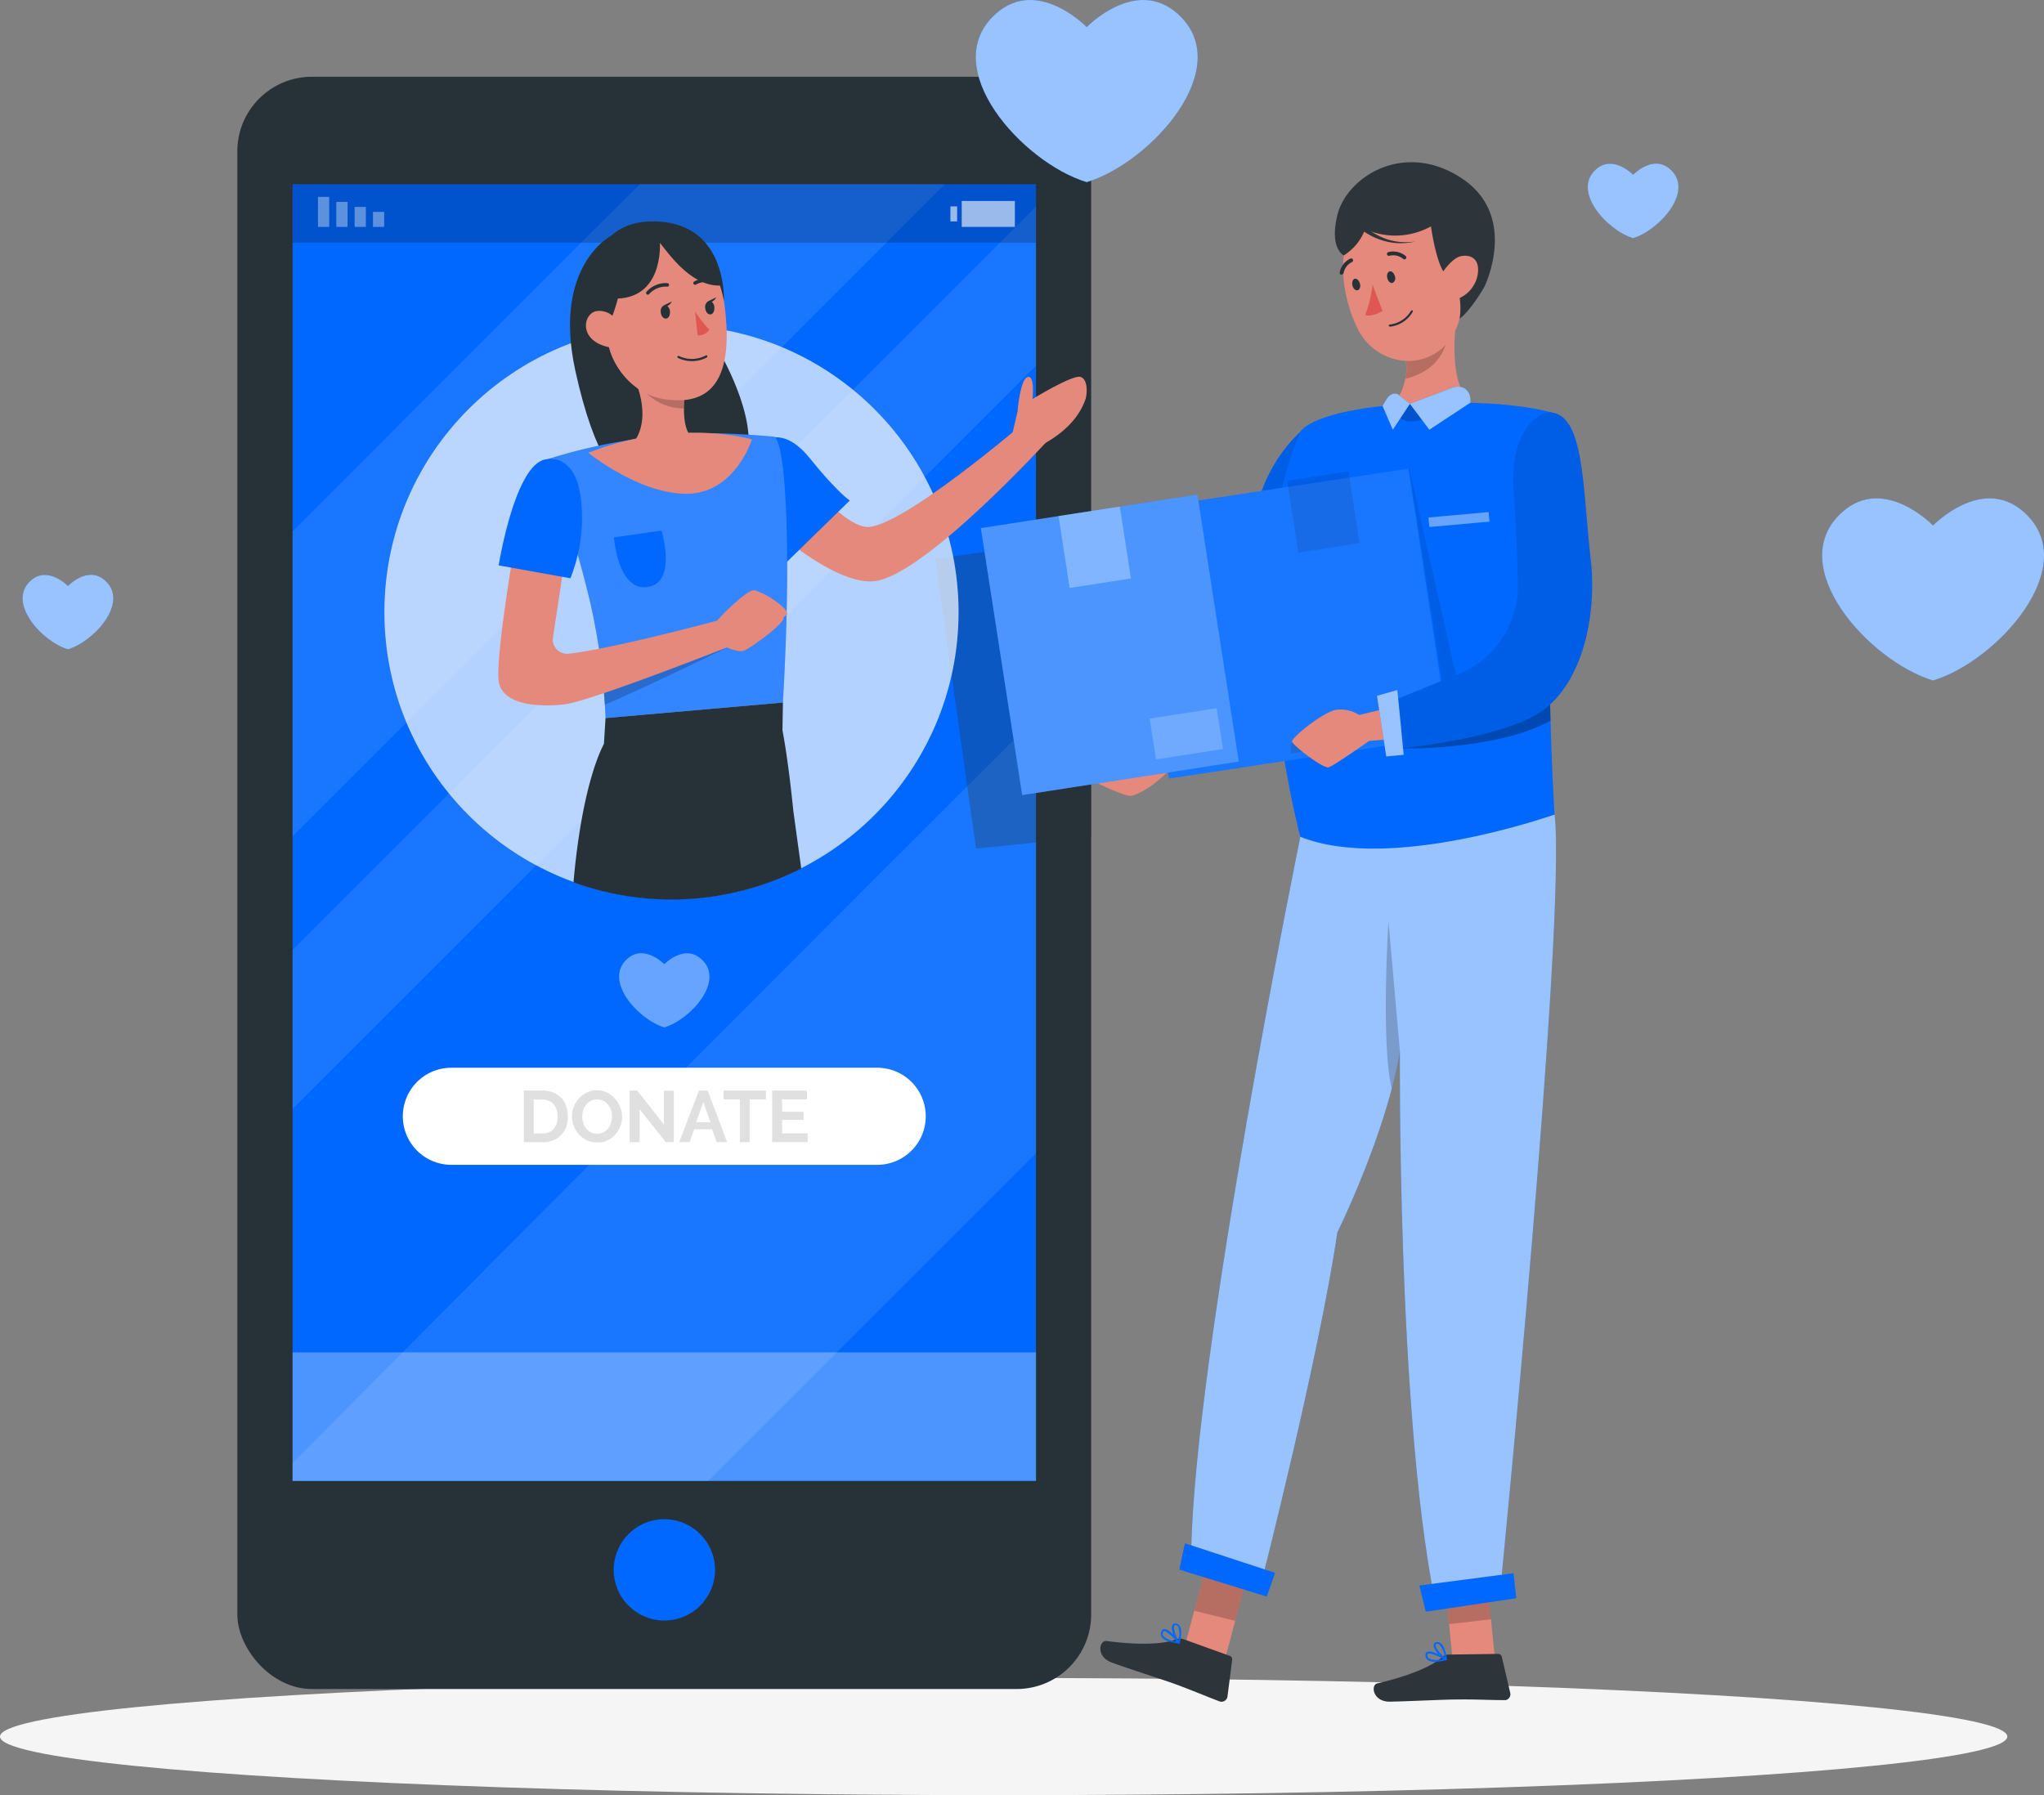 <svg xmlns="http://www.w3.org/2000/svg" width="411.263" height="361.284" viewBox="0 0 411.263 361.284">
  <rect x="0" y="0" width="411.263" height="361.284" fill="#808080" stroke="none"/>
  <g id="Group_5124" data-name="Group 5124" transform="translate(-811.07 -375.259)">
    <g id="freepik--Shadow--inject-31" transform="translate(811.07 712.963)">
      <ellipse id="freepik--path--inject-31" cx="201.94" cy="11.79" rx="201.94" ry="11.79" fill="#f5f5f5"/>
    </g>
    <g id="freepik--Device--inject-31" transform="translate(858.823 390.708)">
      <rect id="Rectangle_2446" data-name="Rectangle 2446" width="171.798" height="324.474" rx="15" transform="translate(0 0)" fill="#263238"/>
      <rect id="Rectangle_2447" data-name="Rectangle 2447" width="149.583" height="260.963" transform="translate(11.113 21.632)" fill="#0068ff"/>
      <rect id="Rectangle_2448" data-name="Rectangle 2448" width="149.583" height="25.861" transform="translate(11.113 256.724)" fill="#fff" opacity="0.3"/>
      <path id="Path_60703" data-name="Path 60703" d="M260.273,219.38C222.247,257.2,151.83,327.937,110.69,369.359V373h83.582l66-65.991Z" transform="translate(-99.577 -90.367)" fill="#fff" opacity="0.1"/>
      <path id="Path_60704" data-name="Path 60704" d="M110.69,247.511,241.921,116.28H180.555c-16.248,16.123-44,43.931-69.865,69.886Z" transform="translate(-99.577 -94.648)" fill="#fff" opacity="0.1"/>
      <path id="Path_60705" data-name="Path 60705" d="M110.69,302.189,260.273,152.606V120.6L110.69,270.172Z" transform="translate(-99.577 -94.468)" fill="#fff" opacity="0.1"/>
      <rect id="Rectangle_2449" data-name="Rectangle 2449" width="149.583" height="11.769" transform="translate(11.113 21.632)" opacity="0.2"/>
      <circle id="Ellipse_836" data-name="Ellipse 836" cx="10.196" cy="10.196" r="10.196" transform="translate(74.223 292.064) rotate(-9.22)" fill="#0068ff"/>
      <g id="Group_5019" data-name="Group 5019" transform="translate(16.227 24.174)" opacity="0.6">
        <rect id="Rectangle_2450" data-name="Rectangle 2450" width="2.26" height="3.02" transform="translate(13.321 6.041) rotate(180)" fill="#fff" opacity="0.6"/>
        <rect id="Rectangle_2451" data-name="Rectangle 2451" width="2.26" height="4.02" transform="translate(9.634 6.041) rotate(180)" fill="#fff" opacity="0.6"/>
        <rect id="Rectangle_2452" data-name="Rectangle 2452" width="2.26" height="5.031" transform="translate(5.947 6.041) rotate(180)" fill="#fff" opacity="0.6"/>
        <rect id="Rectangle_2453" data-name="Rectangle 2453" width="2.26" height="6.041" transform="translate(2.26 6.041) rotate(180)" fill="#fff" opacity="0.6"/>
      </g>
      <rect id="Rectangle_2454" data-name="Rectangle 2454" width="1.344" height="3.02" transform="translate(143.479 26.09)" fill="#fff" opacity="0.6"/>
      <rect id="Rectangle_2455" data-name="Rectangle 2455" width="10.696" height="5.218" transform="translate(156.446 30.214) rotate(180)" fill="#fff" opacity="0.6"/>
      <path id="Path_60706" data-name="Path 60706" d="M190.309,266.047c-3.427-3.125-7.447,1.042-7.447,1.042s-4.01-4.166-7.447-1.094c-4.9,4.385,2.218,12.227,7.447,13.8C188.091,278.264,195.2,270.422,190.309,266.047Z" transform="translate(-96.958 -88.479)" fill="#fff" opacity="0.4"/>
      <path id="Path_60707" data-name="Path 60707" d="M227.435,287H141.759a9.769,9.769,0,1,0,0,19.539h85.675a9.769,9.769,0,1,0,0-19.539Z" transform="translate(-98.693 -87.56)" fill="#fff"/>
      <path id="Path_60708" data-name="Path 60708" d="M155.37,301.783V291.42h3.781a5.562,5.562,0,0,1,2.208.417,4.394,4.394,0,0,1,2.531,2.75,6.489,6.489,0,0,1,0,4.166,4.54,4.54,0,0,1-1.042,1.635,4.78,4.78,0,0,1-1.594,1.042,5.593,5.593,0,0,1-2.083.375Zm6.78-5.208a4.738,4.738,0,0,0-.2-1.364,3.03,3.03,0,0,0-.594-1.042,2.634,2.634,0,0,0-.969-.7,3.124,3.124,0,0,0-1.291-.25h-1.739v6.822h1.791a3.125,3.125,0,0,0,1.312-.26,2.73,2.73,0,0,0,.948-.719,3.262,3.262,0,0,0,.594-1.094,4.678,4.678,0,0,0,.146-1.385Z" transform="translate(-97.722 -87.376)" fill="#e0e0e0"/>
      <path id="Path_60709" data-name="Path 60709" d="M169.711,301.858a4.7,4.7,0,0,1-2.083-.448,4.936,4.936,0,0,1-1.573-1.187,5.479,5.479,0,0,1-1.385-3.614,5.208,5.208,0,0,1,.385-1.989,5.375,5.375,0,0,1,1.042-1.677,4.979,4.979,0,0,1,1.6-1.156,4.613,4.613,0,0,1,2.01-.427,4.4,4.4,0,0,1,2.031.458,5.081,5.081,0,0,1,1.6,1.25,5.478,5.478,0,0,1,1.042,1.7,5.135,5.135,0,0,1,.365,1.916,5.27,5.27,0,0,1-.375,1.979,5.415,5.415,0,0,1-1.041,1.666,4.8,4.8,0,0,1-1.594,1.146,4.616,4.616,0,0,1-2.031.385Zm-2.979-5.208a4.168,4.168,0,0,0,.208,1.291,3.666,3.666,0,0,0,.583,1.115,3.21,3.21,0,0,0,.937.771,2.781,2.781,0,0,0,1.271.292,2.707,2.707,0,0,0,1.281-.3,2.969,2.969,0,0,0,.937-.792,3.644,3.644,0,0,0,.573-1.114,4.03,4.03,0,0,0,.2-1.26,4.166,4.166,0,0,0-.208-1.3,3.467,3.467,0,0,0-.594-1.114,2.791,2.791,0,0,0-.937-.76,2.958,2.958,0,0,0-2.541,0,3.009,3.009,0,0,0-.937.792,3.71,3.71,0,0,0-.573,1.1,4.376,4.376,0,0,0-.2,1.24Z" transform="translate(-97.336 -87.379)" fill="#e0e0e0"/>
      <path id="Path_60710" data-name="Path 60710" d="M177.8,295.149v6.634h-2V291.42h1.552l5.343,6.8v-6.78h2v10.342H183.08Z" transform="translate(-96.874 -87.376)" fill="#e0e0e0"/>
      <path id="Path_60711" data-name="Path 60711" d="M189.359,291.42h1.76l3.906,10.363h-2.083l-.958-2.583H188.4l-.937,2.583H185.38Zm2.3,6.364-1.417-4.072-1.479,4.072Z" transform="translate(-96.476 -87.376)" fill="#e0e0e0"/>
      <path id="Path_60712" data-name="Path 60712" d="M202.459,293.191h-3.25v8.592h-1.979v-8.592H193.95V291.42h8.54Z" transform="translate(-96.12 -87.376)" fill="#e0e0e0"/>
      <path id="Path_60713" data-name="Path 60713" d="M210.474,300.013v1.771H203.34V291.42h7v1.771h-5v2.489h4.322v1.635H205.34v2.7Z" transform="translate(-95.73 -87.376)" fill="#e0e0e0"/>
      <path id="Path_60714" data-name="Path 60714" d="M266.231,184.39l-31.381,4.468,8.2,58.3,23.184-2.354Z" transform="translate(-94.422 -91.82)" fill="#263238" opacity="0.3"/>
      <circle id="Ellipse_837" data-name="Ellipse 837" cx="57.763" cy="57.763" r="57.763" transform="translate(29.59 49.982)" fill="#fff" opacity="0.7"/>
      <path id="Path_60715" data-name="Path 60715" d="M204.156,165.186s11.8,17.456,18.424,18.164,32.537-21.58,32.537-21.58l4.4,3.8s-24.653,27.079-34.943,28.663-29.85-18.81-29.85-18.81Z" transform="translate(-96.088 -92.759)" fill="#e4897b"/>
      <path id="Path_60716" data-name="Path 60716" d="M201.146,166.347s4.166-4.083,9.894,3.01,8.082,8.54,8.082,8.54l-14.581,14.238S195.97,170.138,201.146,166.347Z" transform="translate(-95.89 -92.618)" fill="#0068ff"/>
      <path id="Path_60717" data-name="Path 60717" d="M250.782,160.5s.51-6.551,2.031-6.968.979,4.426.979,4.426,8.02-4.9,9.634-4.458,1.354,3.6,1.042,4.458c-2.448,7.291-11.2,10.311-11.2,10.311l-3.531-3.333Z" transform="translate(-93.804 -93.104)" fill="#e4897b"/>
      <path id="Path_60718" data-name="Path 60718" d="M193.382,148.41s8.051,13.415,5.583,21.872-15.164.854-15.164.854l.156-16.664Z" transform="translate(-96.542 -93.314)" fill="#263238"/>
      <path id="Path_60719" data-name="Path 60719" d="M172.6,126.21s-11.9,6.03-7.228,27.246c7.832,35.568,19.393,20.83,19.393,20.83s-.51-14.019-5.208-20.83-3.718-16.529-3.718-16.529Z" transform="translate(-97.352 -94.235)" fill="#263238"/>
      <path id="Path_60720" data-name="Path 60720" d="M207.312,218.591l-35.693,3.124a126.465,126.465,0,0,0-3.8-26.215c-.854-3.416-1.916-7.239-3.291-11.644-.74-2.364-1.552-4.9-2.458-7.614-.677-2.083-1.416-4.26-2.229-6.582a106.619,106.619,0,0,1,14.821-3.593,111.547,111.547,0,0,1,16.019-1.687c6.947-.062,14.925.719,14.925.719s1.135.271,1.854,7.634C208.1,179.607,208.739,193.449,207.312,218.591Z" transform="translate(-97.536 -92.651)" fill="#0068ff"/>
      <path id="Path_60721" data-name="Path 60721" d="M207.312,218.591l-35.693,3.124a126.465,126.465,0,0,0-3.8-26.215c-.854-3.416-1.916-7.239-3.291-11.644-.74-2.364-1.552-4.9-2.458-7.614-.677-2.083-1.416-4.26-2.229-6.582a106.619,106.619,0,0,1,14.821-3.593,111.547,111.547,0,0,1,16.019-1.687c6.947-.062,14.925.719,14.925.719s1.135.271,1.854,7.634C208.1,179.607,208.739,193.449,207.312,218.591Z" transform="translate(-97.536 -92.651)" fill="#fff" opacity="0.2"/>
      <path id="Path_60722" data-name="Path 60722" d="M171.017,217.277c5.718-2.229,24.569-11.457,24.569-11.457l-25,5.645C170.7,213.361,170.861,215.277,171.017,217.277Z" transform="translate(-97.09 -90.93)" opacity="0.2"/>
      <path id="Path_60723" data-name="Path 60723" d="M187.087,172.688c-8.8-1.125-11.457-4.874-11.457-4.874,5.583-5.27.948-14.394.948-14.394L187.16,155.4a31.155,31.155,0,0,0-.406,4.458c-.083,6.426,2.822,6.489,2.822,6.489C191.44,169.824,187.087,172.688,187.087,172.688Z" transform="translate(-96.881 -93.106)" fill="#e4897b"/>
      <path id="Path_60724" data-name="Path 60724" d="M187.132,155.4a31.148,31.148,0,0,0-.406,4.458c-7.155,0-10.176-6.437-10.176-6.437Z" transform="translate(-96.843 -93.106)" opacity="0.2"/>
      <path id="Path_60725" data-name="Path 60725" d="M182.647,126.862c9.207-.51,11.29,3.906,12.5,13.352,1.5,11.811-.625,20.757-12.269,18.862-12.779-2.083-16.362-22.32-8.676-30.058C176,127.184,179.72,127.007,182.647,126.862Z" transform="translate(-97.107 -94.21)" fill="#e4897b"/>
      <path id="Path_60726" data-name="Path 60726" d="M188.44,140.83a19.414,19.414,0,0,0,2.885,3.666,2.521,2.521,0,0,1-2.364,1.177Z" transform="translate(-96.349 -93.628)" fill="#de5753"/>
      <path id="Path_60727" data-name="Path 60727" d="M183.144,139.846a2.01,2.01,0,0,0,.9-.906l-1.594.771h0a1.3,1.3,0,0,0-.625,1.364c.052.76.51,1.333,1.042,1.3s.864-.687.812-1.437A1.593,1.593,0,0,0,183.144,139.846Z" transform="translate(-96.625 -93.707)" fill="#263238"/>
      <path id="Path_60728" data-name="Path 60728" d="M191.724,139.036a2.011,2.011,0,0,0,.9-.906l-1.583.771h0a1.333,1.333,0,0,0-.635,1.375c.062.76.521,1.333,1.042,1.292s.864-.677.8-1.437a1.51,1.51,0,0,0-.521-1.094Z" transform="translate(-96.268 -93.741)" fill="#263238"/>
      <path id="Path_60729" data-name="Path 60729" d="M183.236,135.73a4.822,4.822,0,0,0-3.916,1.614" transform="translate(-96.728 -93.841)" fill="none" stroke="#263238" stroke-linecap="round" stroke-linejoin="round" stroke-width="0.707"/>
      <path id="Path_60730" data-name="Path 60730" d="M188.45,135.392a4.322,4.322,0,0,1,3.749-.24" transform="translate(-96.349 -93.877)" fill="none" stroke="#263238" stroke-linecap="round" stroke-linejoin="round" stroke-width="0.707"/>
      <path id="Path_60731" data-name="Path 60731" d="M167.81,168.332s10.332,8.384,19.945,8.249,13-10.946,13-10.946S185.839,161.218,167.81,168.332Z" transform="translate(-97.206 -92.655)" fill="#e4897b"/>
      <path id="Path_60732" data-name="Path 60732" d="M153.335,188.27s-3.25,19.164-2.864,24.621,8.634,5.624,13.279,5.072c5.343-.635,33.2-11.655,33.2-11.655l-1.291-5.51s-21.809,5.937-31.1,6.978a2.864,2.864,0,0,1-3.125-3.27l2.156-14.227Z" transform="translate(-97.927 -91.659)" fill="#e4897b"/>
      <path id="Path_60733" data-name="Path 60733" d="M160.227,169.412s5.7-1.26,6.8,7.791a33.037,33.037,0,0,1-2.083,16.175l-14.435-2.6S153.832,169.881,160.227,169.412Z" transform="translate(-97.924 -92.444)" fill="#0068ff"/>
      <path id="Path_60734" data-name="Path 60734" d="M201.024,195.01a1.781,1.781,0,0,0-1.187-.24c-1.708.437-6.895,5.572-7.2,6.249l1.333,4.864s2.729,1.458,4.051,1.042,8.03-5.353,8.04-6.541a.84.84,0,0,0,0-.2c.24-.177.437-.323.573-.406C207.773,199.072,203.576,195.937,201.024,195.01Z" transform="translate(-96.175 -91.39)" fill="#e4897b"/>
      <path id="Path_60735" data-name="Path 60735" d="M182.155,126.89s1.177,11.54-8.447,11.957-1.583-10.342-1.583-10.342Z" transform="translate(-97.157 -94.207)" fill="#263238"/>
      <path id="Path_60736" data-name="Path 60736" d="M180.136,123.47c-15.821.5-14.508,23.642-5.958,30.1,0,0-4.166-5.6-1.75-10.478,0,0,3.125-7.541,2.083-13.342a25.5,25.5,0,0,1,7.7-1.989c1.781,2.166,6.249,8.749,12.1,8.613a21.537,21.537,0,0,1,.781,3.125S195.978,122.981,180.136,123.47Z" transform="translate(-97.2 -94.35)" fill="#263238"/>
      <path id="Path_60737" data-name="Path 60737" d="M190.977,149.757h0a6.426,6.426,0,0,1-5.832.1.219.219,0,0,1-.083-.3.2.2,0,0,1,.281-.083h0a6.01,6.01,0,0,0,5.416-.115.219.219,0,0,1,.292.083h0a.208.208,0,0,1-.083.281Z" transform="translate(-96.491 -93.275)" fill="#263238"/>
      <path id="Path_60738" data-name="Path 60738" d="M174.067,144.239a4.041,4.041,0,0,0-4.551-3.447c-2.833.458-3.874,6.395,3.3,7.416C173.838,148.353,174.359,147.322,174.067,144.239Z" transform="translate(-97.224 -93.632)" fill="#e4897b"/>
      <path id="Path_60739" data-name="Path 60739" d="M172.77,184.564l9.582-1.354s3.125,10.217-2.562,11.311C173.572,195.729,172.77,184.564,172.77,184.564Z" transform="translate(-97 -91.869)" fill="#0068ff"/>
      <path id="Path_60740" data-name="Path 60740" d="M209.193,238.239c-.479-4.729-1.229-11.165-2.187-16.227l.094-5.583-35.693,3.125-.323,5.208c-.833,1.541-4.479,9.176-6.124,27.85a57.8,57.8,0,0,0,45.827-2.77Z" transform="translate(-97.324 -90.49)" fill="#263238"/>
    </g>
    <g id="freepik--Character--inject-31" transform="translate(1008.419 407.903)">
      <path id="Path_60741" data-name="Path 60741" d="M295.6,220.82l-18.154,4.6a6.937,6.937,0,0,0-4.7-.958c-2.573.479-9.009,5.739-8.759,6.509s8.009,4.343,9.124,4.052c4-1.042,8.124-5.7,8.124-5.7l16.227-3.343Z" transform="translate(-242.808 -107.503)" fill="#e4897b"/>
      <path id="Path_60742" data-name="Path 60742" d="M338.7,158.966c-3.687,3.927-13.456,3.593-13.456,3.593s-3.218.281-4.02-2.448c3.531-.875,4.072-3.416,4.624-5.614a10.489,10.489,0,0,0,0-4.114,19.155,19.155,0,0,0-.479-2.271l11.342-9.863C335.655,144.239,334.531,155.008,338.7,158.966Z" transform="translate(-240.432 -110.931)" fill="#e4897b"/>
      <path id="Path_60743" data-name="Path 60743" d="M334.251,143.9c.094,7.291-5.687,9.728-8.561,10.363a10.485,10.485,0,0,0,0-4.114Z" transform="translate(-240.246 -110.696)" opacity="0.2"/>
      <path id="Path_60744" data-name="Path 60744" d="M335.69,146.509a10.228,10.228,0,0,1-11.4,4.885,11.343,11.343,0,0,1-6.905-4.77,9.364,9.364,0,0,1-.625-1.042c-3.489-6.645-5.374-18.591,1.542-23.674a11.092,11.092,0,0,1,17.591,7.009C337.387,136.885,338.658,141.5,335.69,146.509Z" transform="translate(-240.748 -111.701)" fill="#e4897b"/>
      <path id="Path_60745" data-name="Path 60745" d="M323.692,134.089a1.041,1.041,0,0,1-.469,1.354c-.417.1-.885-.333-1.042-.969s.052-1.25.469-1.354S323.526,133.444,323.692,134.089Z" transform="translate(-240.394 -111.145)" fill="#263238"/>
      <path id="Path_60746" data-name="Path 60746" d="M316.942,135.509c.208.625-.052,1.25-.458,1.354s-.9-.333-1.042-.969.052-1.25.469-1.354S316.786,134.905,316.942,135.509Z" transform="translate(-240.674 -111.086)" fill="#263238"/>
      <path id="Path_60747" data-name="Path 60747" d="M319.369,135.66a22.331,22.331,0,0,1-1.469,6.1c1.042.417,2.5-.24,3.489-.781Z" transform="translate(-240.57 -111.038)" fill="#de5753"/>
      <path id="Path_60748" data-name="Path 60748" d="M325.776,130.832a.4.4,0,0,1-.4-.062,3.124,3.124,0,0,0-2.729-.646.385.385,0,1,1-.24-.729h0a3.906,3.906,0,0,1,3.447.771.385.385,0,0,1,.073.542h0A.6.6,0,0,1,325.776,130.832Z" transform="translate(-240.395 -111.304)" fill="#263238"/>
      <path id="Path_60749" data-name="Path 60749" d="M322.689,143.931h0a6.031,6.031,0,0,0,4.593-3,.2.2,0,0,0-.094-.271.187.187,0,0,0-.26.083h0a5.686,5.686,0,0,1-4.281,2.76.2.2,0,0,0-.187.219h0a.2.2,0,0,0,.219.177Z" transform="translate(-240.381 -110.832)" fill="#263238"/>
      <path id="Path_60750" data-name="Path 60750" d="M313.5,133.808a.323.323,0,0,1-.219.073.375.375,0,0,1-.3-.448h0a3.874,3.874,0,0,1,2.166-2.8.385.385,0,0,1,.5.219h0a.385.385,0,0,1-.219.5h0a3.124,3.124,0,0,0-1.677,2.25A.407.407,0,0,1,313.5,133.808Z" transform="translate(-240.775 -111.248)" fill="#263238"/>
      <path id="Path_60751" data-name="Path 60751" d="M340.142,134.074a7.78,7.78,0,0,1-3.333,4.874c-2.281,1.458-4.166-.385-4.249-2.947,0-2.281,1.125-5.864,3.739-6.249S340.621,131.616,340.142,134.074Z" transform="translate(-239.961 -111.286)" fill="#e4897b"/>
      <path id="Path_60752" data-name="Path 60752" d="M307.03,164.095a31.131,31.131,0,0,0-8.332,13.54c-1.958,6.249-3.791,20.966-4.687,28.954a7.228,7.228,0,0,1-5.947,6.249L266.13,216.66l1.75,11.155,27.788-2.677A13.883,13.883,0,0,0,307.957,214c1.7-8.592,3.968-21.049,5-30.912C314.706,166.334,312.863,162.366,307.03,164.095Z" transform="translate(-242.719 -109.873)" fill="#0068ff"/>
      <path id="Path_60753" data-name="Path 60753" d="M307.03,164.095a31.131,31.131,0,0,0-8.332,13.54c-1.958,6.249-3.791,20.966-4.687,28.954a7.228,7.228,0,0,1-5.947,6.249L266.13,216.66l1.75,11.155,27.788-2.677A13.883,13.883,0,0,0,307.957,214c1.7-8.592,3.968-21.049,5-30.912C314.706,166.334,312.863,162.366,307.03,164.095Z" transform="translate(-242.719 -109.873)" opacity="0.1"/>
      <path id="Path_60754" data-name="Path 60754" d="M290.939,402.886l-8.249-2.031,4.7-17.675,8.249,2.031Z" transform="translate(-242.032 -100.762)" fill="#e4897b"/>
      <path id="Path_60755" data-name="Path 60755" d="M283.436,397.415l9.374,3.375a.708.708,0,0,1,.458.771l-.948,7.405a1.219,1.219,0,0,1-1.364,1.042,1.044,1.044,0,0,1-.26-.073c-3.01-1.135-5.145-2.083-8.947-3.489-2.343-.854-9.5-3.125-12.727-4.322s-2.5-4.51-1.042-4.333c6.405.854,11.519.677,14.029-.344a1.968,1.968,0,0,1,1.427-.031Z" transform="translate(-242.694 -100.176)" fill="#2e353a"/>
      <path id="Path_60756" data-name="Path 60756" d="M279.909,397.917a2.375,2.375,0,0,1-1.333-.927,1.125,1.125,0,0,1,0-1.114.583.583,0,0,1,.5-.4c1.041-.135,2.947,2.291,3.125,2.573a.167.167,0,0,1,0,.208.177.177,0,0,1-.187.1A9.9,9.9,0,0,1,279.909,397.917Zm-.573-2.01a.5.5,0,0,0-.25,0,.228.228,0,0,0-.2.167.823.823,0,0,0,0,.75,4.021,4.021,0,0,0,2.7,1.125A8.029,8.029,0,0,0,279.336,395.907Z" transform="translate(-242.209 -100.252)" fill="#0068ff"/>
      <path id="Path_60757" data-name="Path 60757" d="M281.893,398.4H281.8c-.635-.719-1.562-2.968-1.114-3.718a.635.635,0,0,1,.76-.271,1.041,1.041,0,0,1,.7.51c.625,1.041,0,3.333,0,3.447a.177.177,0,0,1-.146.125A.166.166,0,0,1,281.893,398.4Zm-.427-3.677h-.083c-.24-.083-.3.052-.333.094-.281.469.24,2.083.812,2.989a4.551,4.551,0,0,0,0-2.739A.656.656,0,0,0,281.466,394.724Z" transform="translate(-242.12 -100.297)" fill="#0068ff"/>
      <path id="Path_60758" data-name="Path 60758" d="M295.545,385.211,287.3,383.18,284.88,392.3l8.249,2.021Z" transform="translate(-241.941 -100.762)" opacity="0.2"/>
      <path id="Path_60759" data-name="Path 60759" d="M343.459,402.745l-8.436,1-1.823-18.2,8.436-1Z" transform="translate(-239.935 -100.705)" fill="#e4897b"/>
      <path id="Path_60760" data-name="Path 60760" d="M334.663,400.4l9.946-.135a.729.729,0,0,1,.708.562l1.708,7.291a1.219,1.219,0,0,1-.917,1.448,1.129,1.129,0,0,1-.271,0c-3.218,0-5.562-.177-9.6-.125-2.489,0-9.988.385-13.425.437s-3.937-3.354-2.531-3.677c6.249-1.458,11.019-3.427,13.019-5.27A1.938,1.938,0,0,1,334.663,400.4Z" transform="translate(-240.502 -100.053)" fill="#2e353a"/>
      <path id="Path_60761" data-name="Path 60761" d="M331.56,401.883a2.426,2.426,0,0,1-1.583-.4,1.135,1.135,0,0,1-.417-1.042.583.583,0,0,1,.323-.552c.906-.479,3.572,1.114,3.864,1.291a.177.177,0,0,1,.094.187.187.187,0,0,1-.146.167A9.3,9.3,0,0,1,331.56,401.883Zm-1.239-1.677a.407.407,0,0,0-.25.052c-.052,0-.114.073-.125.229a.813.813,0,0,0,.271.7,3.979,3.979,0,0,0,2.916.1A7.854,7.854,0,0,0,330.321,400.206Z" transform="translate(-240.086 -100.072)" fill="#0068ff"/>
      <path id="Path_60762" data-name="Path 60762" d="M333.578,401.646h-.094c-.844-.448-2.5-2.229-2.343-3.125a.625.625,0,0,1,.615-.521,1.042,1.042,0,0,1,.823.24c.958.76,1.187,3.125,1.2,3.218a.2.2,0,0,1-.094.177Zm-1.687-3.3H331.8c-.25,0-.271.146-.271.2-.1.531.958,1.885,1.812,2.51A4.583,4.583,0,0,0,332.3,398.5.593.593,0,0,0,331.89,398.344Z" transform="translate(-240.021 -100.147)" fill="#0068ff"/>
      <path id="Path_60763" data-name="Path 60763" d="M341.636,384.55l-8.436,1,.948,9.384,8.436-1Z" transform="translate(-239.935 -100.705)" opacity="0.2"/>
      <path id="Path_60764" data-name="Path 60764" d="M306.255,242.539S285.029,346.315,284.3,386.164l14.144,6.322s11.519-45.025,15.258-70.323c0,0,9.915-20.091,12.581-36.453,0,0-.552,71.865,6.895,109.786l13.269-1.042S359.831,259.64,357.414,238.06Z" transform="translate(-241.965 -106.787)" fill="#0068ff"/>
      <path id="Path_60765" data-name="Path 60765" d="M306.255,242.539S285.029,346.315,284.3,386.164l14.144,6.322s11.519-45.025,15.258-70.323c0,0,9.915-20.091,12.581-36.453,0,0-.552,71.865,6.895,109.786l13.269-1.042S359.831,259.64,357.414,238.06Z" transform="translate(-241.965 -106.787)" fill="#fff" opacity="0.6"/>
      <path id="Path_60766" data-name="Path 60766" d="M322.421,258.66s-1.573,24.674.667,33.735c.677-2.552,1.239-5.093,1.635-7.551Z" transform="translate(-240.405 -105.932)" opacity="0.2"/>
      <path id="Path_60767" data-name="Path 60767" d="M329.661,392.419l18.216-2.708-.562-5.041-18.935,2.479Z" transform="translate(-240.135 -100.7)" fill="#0068ff"/>
      <path id="Path_60768" data-name="Path 60768" d="M282,384.2l17.591,5.416,1.677-4.781-18.154-5.947Z" transform="translate(-242.06 -100.94)" fill="#0068ff"/>
      <path id="Path_60769" data-name="Path 60769" d="M305.641,164.314s2.25-4.447,22.018-5.593,28.6,1.781,28.6,1.781-1.791,41.848.5,80.874c0,0-33.058,11.78-51.159,4.468C305.62,245.844,292.059,195.3,305.641,164.314Z" transform="translate(-241.33 -110.092)" fill="#0068ff"/>
      <path id="Path_60770" data-name="Path 60770" d="M333.792,158.47c-2.187,0-4.541.1-7.082.25-1.531.094-2.937.2-4.26.323,0,0,1.687,3.2,4.26,3.2A8.488,8.488,0,0,0,333.792,158.47Z" transform="translate(-240.381 -110.091)" opacity="0.2"/>
      <path id="Path_60771" data-name="Path 60771" d="M354.71,210.68,324.61,225.9s18.976.583,30.319-5.572Q354.793,215.44,354.71,210.68Z" transform="translate(-240.291 -107.924)" opacity="0.3"/>
      <path id="Path_60772" data-name="Path 60772" d="M326.17,169.96l10.7,47.587-2.375,6.155Z" transform="translate(-240.227 -109.614)" opacity="0.1"/>
      <rect id="Rectangle_2456" data-name="Rectangle 2456" width="56.972" height="54.448" transform="translate(29.697 70.212) rotate(-8.616)" fill="#0068ff"/>
      <rect id="Rectangle_2457" data-name="Rectangle 2457" width="56.972" height="54.448" transform="translate(29.697 70.212) rotate(-8.616)" fill="#fff" opacity="0.1"/>
      <rect id="Rectangle_2458" data-name="Rectangle 2458" width="44.098" height="54.378" transform="translate(0 73.638) rotate(-8.8)" fill="#0068ff"/>
      <rect id="Rectangle_2459" data-name="Rectangle 2459" width="44.098" height="54.378" transform="translate(0 73.638) rotate(-8.8)" fill="#fff" opacity="0.3"/>
      <rect id="Rectangle_2460" data-name="Rectangle 2460" width="12.477" height="14.644" transform="translate(15.632 71.212) rotate(-8.8)" fill="#fff" opacity="0.3"/>
      <rect id="Rectangle_2461" data-name="Rectangle 2461" width="12.477" height="14.644" transform="translate(61.642 64.101) rotate(-8.8)" opacity="0.1"/>
      <rect id="Rectangle_2462" data-name="Rectangle 2462" width="13.633" height="8.301" transform="translate(33.972 111.976) rotate(-8.8)" fill="#fff" opacity="0.2"/>
      <path id="Path_60773" data-name="Path 60773" d="M309.655,224.953l-1.385-1.833-4.468.958a6.323,6.323,0,0,0-.271,2.354l6.249-.958Z" transform="translate(-241.167 -107.407)" fill="#2e353a" opacity="0.2"/>
      <path id="Path_60781" data-name="Path 60781" d="M335.494,214.58l-18.2,4.437a6.978,6.978,0,0,0-4.7-1.042c-2.562.458-9.051,5.655-8.811,6.426s6.249,5.478,7.364,5.135,8.124-5.3,8.124-5.3l17.331-1.448Z" transform="translate(-241.156 -107.762)" fill="#e4897b"/>
      <path id="Path_60782" data-name="Path 60782" d="M354.141,160.361s-7.645,2.031-6.562,16.216c.479,6.166.719,12.748.844,18.227A19.32,19.32,0,0,1,337.7,212.509l-14.935,6.1,1.927,9.374s21.705-1.989,29.34-8.093,10.29-19.133,9.051-29.933C361.348,174.963,361.921,159.757,354.141,160.361Z" transform="translate(-240.368 -110.014)" fill="#0068ff"/>
      <path id="Path_60783" data-name="Path 60783" d="M354.141,160.361s-7.645,2.031-6.562,16.216c.479,6.166.719,12.748.844,18.227A19.32,19.32,0,0,1,337.7,212.509l-14.935,6.1,1.927,9.374s21.705-1.989,29.34-8.093,10.29-19.133,9.051-29.933C361.348,174.963,361.921,159.757,354.141,160.361Z" transform="translate(-240.368 -110.014)" opacity="0.1"/>
      <path id="Path_60784" data-name="Path 60784" d="M324.284,214.01l1.271,13.04-3.51.333-1.864-12.207Z" transform="translate(-240.475 -107.786)" fill="#0068ff"/>
      <path id="Path_60785" data-name="Path 60785" d="M324.284,214.01l1.271,13.04-3.51.333-1.864-12.207Z" transform="translate(-240.475 -107.786)" fill="#fff" opacity="0.6"/>
      <rect id="Rectangle_2463" data-name="Rectangle 2463" width="12.155" height="1.937" transform="translate(90.061 71.495) rotate(-5.11)" fill="#fff" opacity="0.4"/>
      <path id="Path_60786" data-name="Path 60786" d="M326.54,158.848l3.916,5.208,8.259-5.447v-.5a2.771,2.771,0,0,0-1.042-2.291,2.854,2.854,0,0,0-2.656-.177Z" transform="translate(-240.211 -110.219)" fill="#0068ff"/>
      <path id="Path_60787" data-name="Path 60787" d="M321.25,159.209l.969-1.6c1.219-1.437,2.187-.7,2.187-.7l2.354,1.885L323.323,164Z" transform="translate(-240.431 -110.164)" fill="#0068ff"/>
      <path id="Path_60788" data-name="Path 60788" d="M326.54,158.848l3.916,5.208,8.259-5.447v-.5a2.771,2.771,0,0,0-1.042-2.291,2.854,2.854,0,0,0-2.656-.177Z" transform="translate(-240.211 -110.219)" fill="#fff" opacity="0.6"/>
      <path id="Path_60789" data-name="Path 60789" d="M321.25,159.209l.969-1.6c1.219-1.437,2.187-.7,2.187-.7l2.354,1.885L323.323,164Z" transform="translate(-240.431 -110.164)" fill="#fff" opacity="0.6"/>
      <path id="Path_60790" data-name="Path 60790" d="M340.786,134.6c.552-3.562-1.916-4.051-3.541-3.624s-3.385,3.01-3.385,3.01c-1.583-2.562-2.479-9.051-2.479-9.051a14.852,14.852,0,0,1-13.238.562,10.53,10.53,0,0,1-4.3,5.281s-2.937-1.344-1.3-8.093c1.854-7.676,13.384-15.1,25-7.447s4.583,21.872,4.583,21.872-2.635,4.656-4.968,6.405a14.713,14.713,0,0,0,0-4.166,6.405,6.405,0,0,0,3.635-4.749Z" transform="translate(-240.813 -112.02)" fill="#2e353a"/>
      <path id="Path_60791" data-name="Path 60791" d="M316.615,123.13a12.071,12.071,0,0,0,2.312,2.166,13.332,13.332,0,0,0,2.833,1.541,11.81,11.81,0,0,0,3.125.76,13.4,13.4,0,0,0,3.291-.094,13.538,13.538,0,0,1-3.3.354,12.029,12.029,0,0,1-3.322-.531,13.081,13.081,0,0,1-3.125-1.385,12.853,12.853,0,0,1-2.7-2.156Z" transform="translate(-240.66 -111.559)" fill="#2e353a"/>
    </g>
    <g id="freepik--Love--inject-31" transform="translate(815.622 375.259)">
      <path id="Path_60792" data-name="Path 60792" d="M446.789,179.751c-8.436-7.541-18.289,2.687-18.289,2.687s-9.863-10.228-18.289-2.687c-12.019,10.759,5.458,30.027,18.289,33.881C441.331,209.778,458.808,190.541,446.789,179.751Z" transform="translate(-44.108 -76.679)" fill="#0068ff"/>
      <path id="Path_60793" data-name="Path 60793" d="M446.789,179.751c-8.436-7.541-18.289,2.687-18.289,2.687s-9.863-10.228-18.289-2.687c-12.019,10.759,5.458,30.027,18.289,33.881C441.331,209.778,458.808,190.541,446.789,179.751Z" transform="translate(-44.108 -76.679)" fill="#fff" opacity="0.6"/>
      <path id="Path_60794" data-name="Path 60794" d="M283.289,83.451C274.852,75.91,265,86.138,265,86.138s-9.863-10.228-18.289-2.687C234.692,94.2,252.168,113.467,265,117.331,277.831,113.467,295.308,94.2,283.289,83.451Z" transform="translate(-50.896 -80.678)" fill="#0068ff"/>
      <path id="Path_60795" data-name="Path 60795" d="M283.289,83.451C274.852,75.91,265,86.138,265,86.138s-9.863-10.228-18.289-2.687C234.692,94.2,252.168,113.467,265,117.331,277.831,113.467,295.308,94.2,283.289,83.451Z" transform="translate(-50.896 -80.678)" fill="#fff" opacity="0.6"/>
      <path id="Path_60796" data-name="Path 60796" d="M377.5,113.446c-3.447-3.125-7.478,1.1-7.478,1.1s-4.02-4.166-7.468-1.1c-4.916,4.4,2.229,12.269,7.468,13.852C375.273,125.715,382.407,117.841,377.5,113.446Z" transform="translate(-45.988 -79.365)" fill="#0068ff"/>
      <path id="Path_60797" data-name="Path 60797" d="M377.5,113.446c-3.447-3.125-7.478,1.1-7.478,1.1s-4.02-4.166-7.468-1.1c-4.916,4.4,2.229,12.269,7.468,13.852C375.273,125.715,382.407,117.841,377.5,113.446Z" transform="translate(-45.988 -79.365)" fill="#fff" opacity="0.6"/>
      <path id="Path_60798" data-name="Path 60798" d="M75.131,192.906c-3.447-3.125-7.468,1.1-7.468,1.1s-4.031-4.166-7.478-1.1c-4.906,4.4,2.229,12.269,7.478,13.842C72.9,205.175,80.047,197.3,75.131,192.906Z" transform="translate(-58.541 -76.066)" fill="#0068ff"/>
      <path id="Path_60799" data-name="Path 60799" d="M75.131,192.906c-3.447-3.125-7.468,1.1-7.468,1.1s-4.031-4.166-7.478-1.1c-4.906,4.4,2.229,12.269,7.478,13.842C72.9,205.175,80.047,197.3,75.131,192.906Z" transform="translate(-58.541 -76.066)" fill="#fff" opacity="0.6"/>
    </g>
  </g>
</svg>
